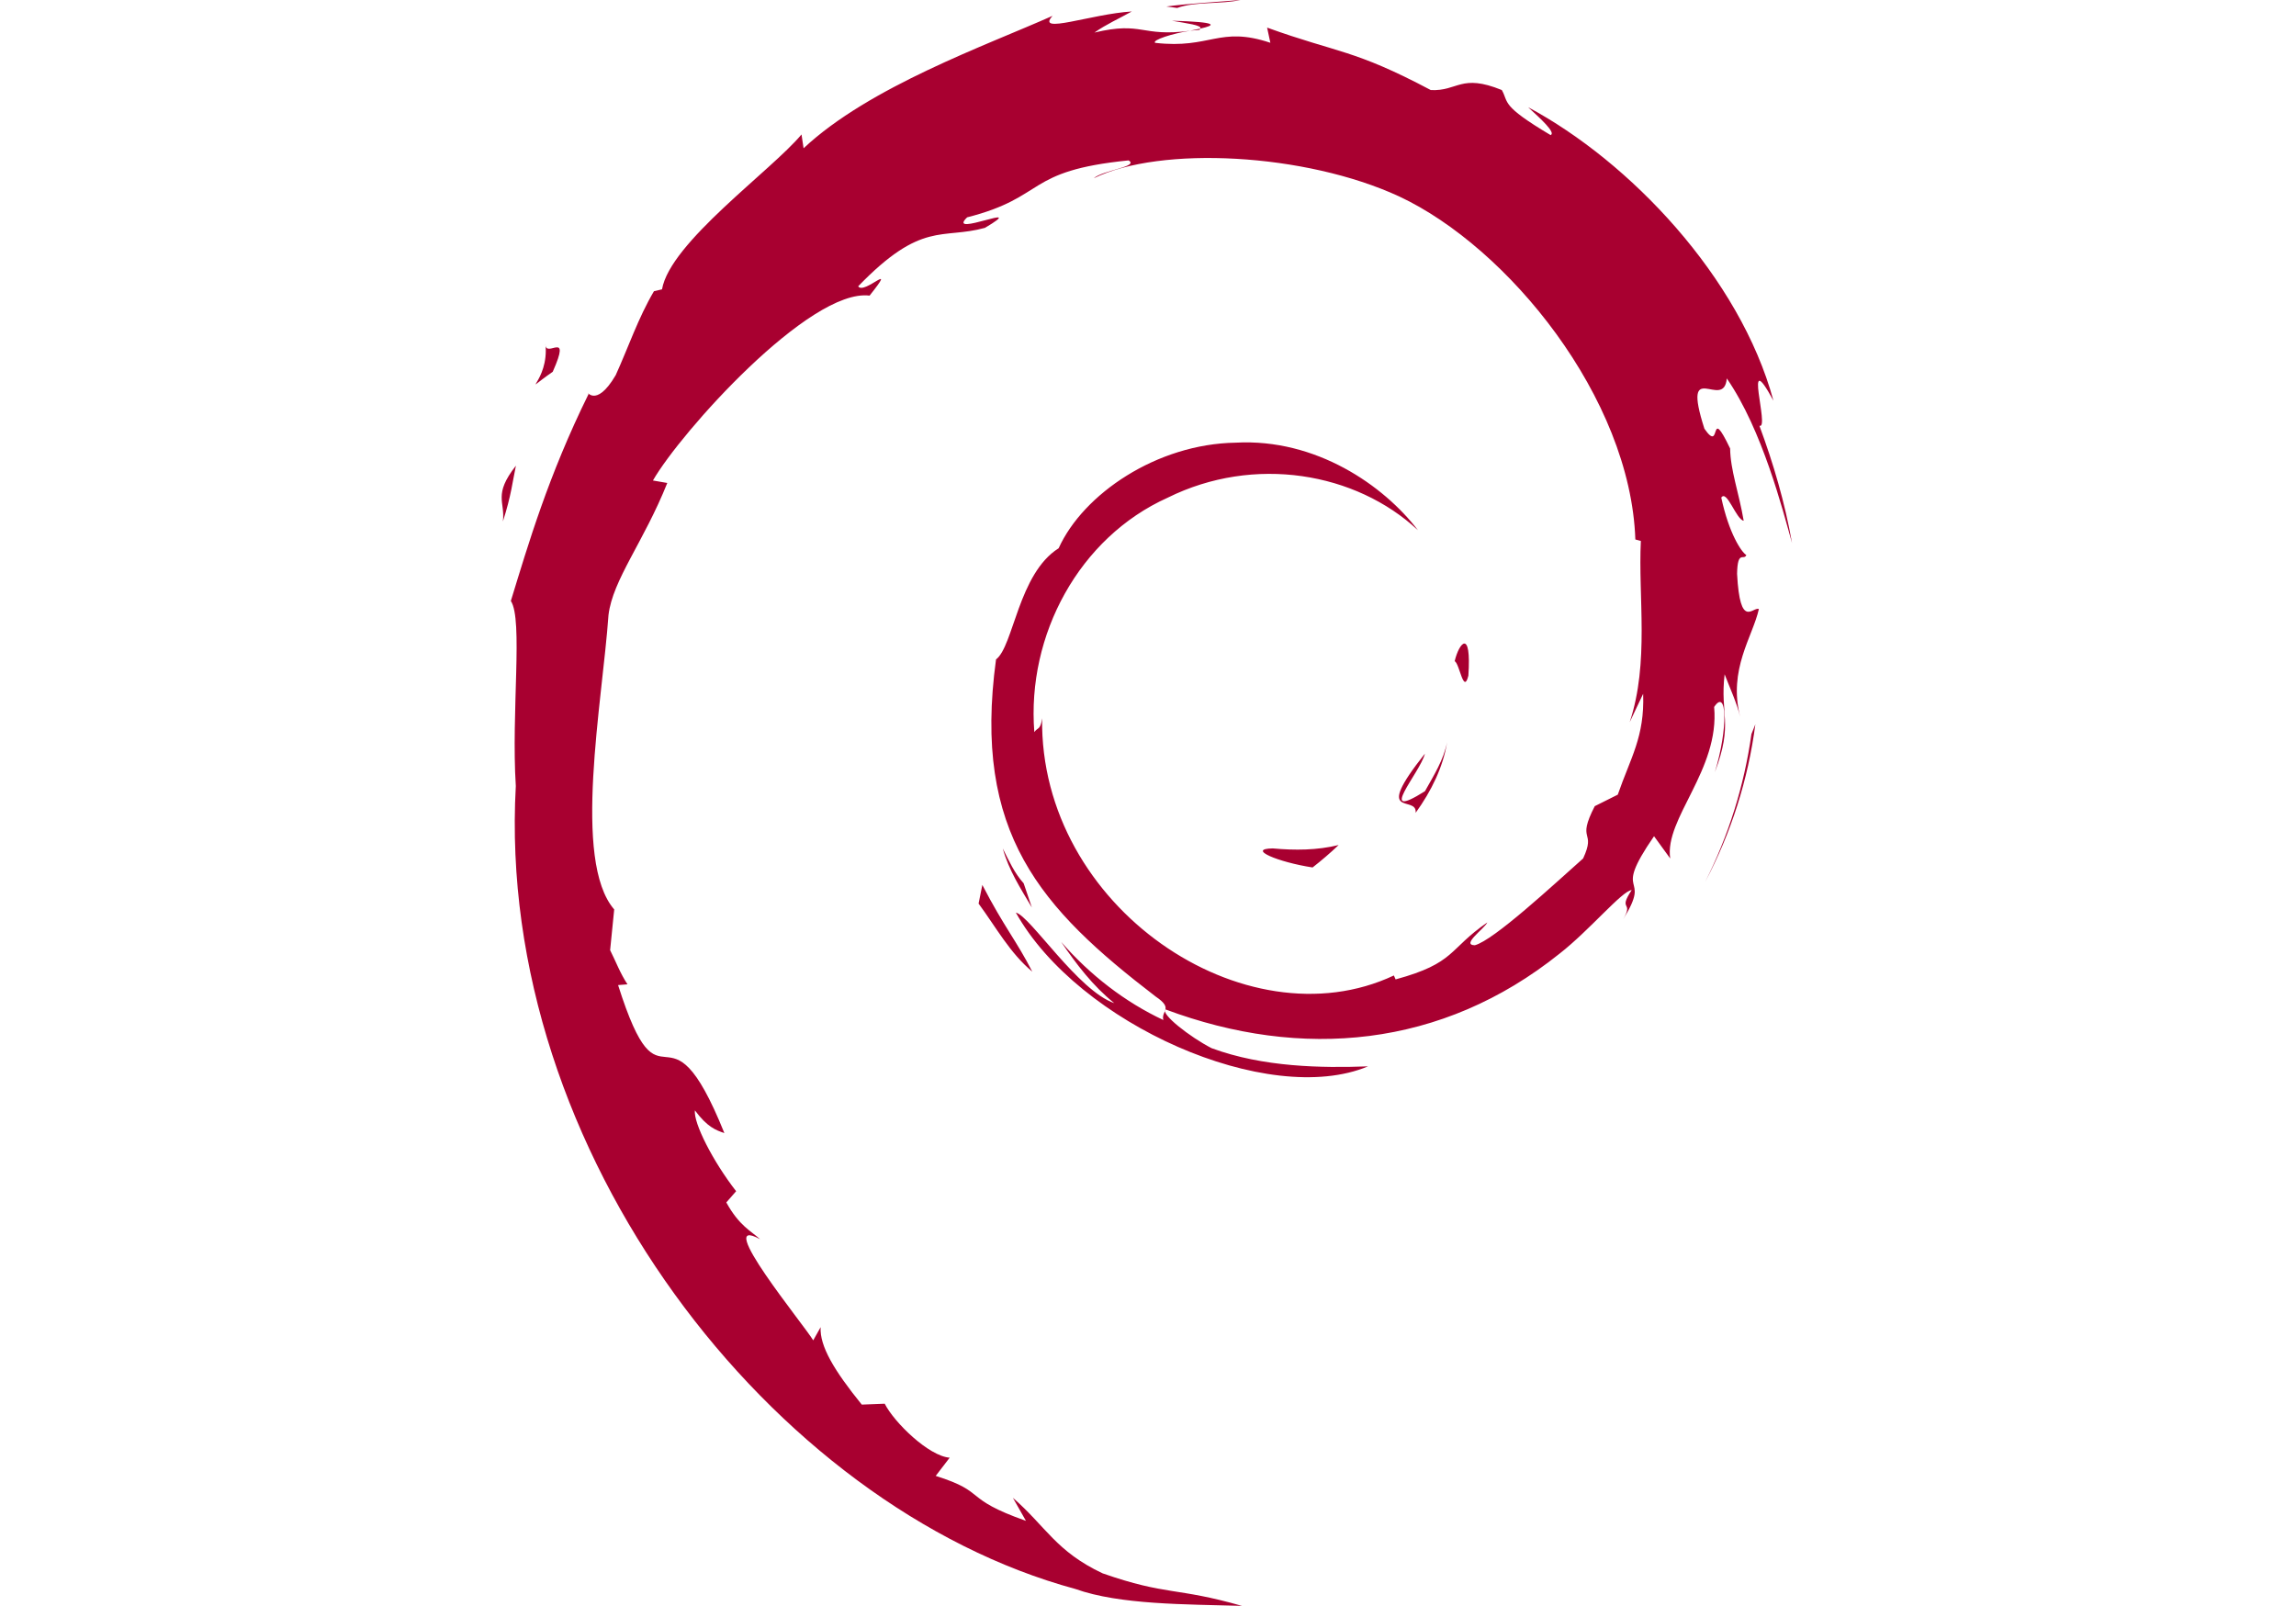 <?xml version="1.0" encoding="UTF-8" standalone="no"?>
<!DOCTYPE svg PUBLIC "-//W3C//DTD SVG 1.1//EN" "http://www.w3.org/Graphics/SVG/1.1/DTD/svg11.dtd">
<svg width="100%" height="100%" viewBox="0 0 183 128" version="1.1" xmlns="http://www.w3.org/2000/svg" xmlns:xlink="http://www.w3.org/1999/xlink" xml:space="preserve" xmlns:serif="http://www.serif.com/" style="fill-rule:evenodd;clip-rule:evenodd;stroke-linejoin:round;stroke-miterlimit:2;">
    <g transform="matrix(1.027,0,0,1.027,25.679,-1.721)">
        <path d="M73.776,67.531C71.711,67.559 74.167,68.594 76.863,69.01C77.565,68.463 78.24,67.882 78.886,67.269C77.207,67.679 75.499,67.688 73.776,67.531M84.862,64.768C86.091,63.071 86.989,61.212 87.304,59.29C87.028,60.659 86.285,61.843 85.584,63.091C81.724,65.522 85.221,61.648 85.582,60.175C81.432,65.4 85.012,63.308 84.862,64.768M88.955,54.12C89.204,50.4 88.222,51.576 87.892,52.995C88.276,53.196 88.582,55.617 88.955,54.12M65.944,3.283C67.046,3.481 68.325,3.633 68.146,3.895C69.352,3.632 69.626,3.389 65.944,3.283M68.146,3.896L67.367,4.057L68.092,3.993L68.146,3.896M102.518,55.53C102.641,58.87 101.54,60.491 100.549,63.359L98.763,64.251C97.303,67.089 98.905,66.053 97.86,68.31C95.579,70.337 90.939,74.655 89.454,75.048C88.37,75.025 90.188,73.77 90.426,73.277C87.374,75.375 87.977,76.424 83.308,77.699L83.172,77.394C71.656,82.811 55.662,72.076 55.873,57.428C55.75,58.359 55.524,58.125 55.268,58.502C54.674,50.965 58.749,43.395 65.621,40.306C72.343,36.977 80.223,38.343 85.038,42.83C82.394,39.365 77.129,35.693 70.89,36.037C64.779,36.134 59.062,40.017 57.155,44.233C54.023,46.205 53.66,51.833 52.296,52.861C50.461,66.352 55.749,72.179 64.694,79.036C66.101,79.985 65.09,80.129 65.281,80.851C62.309,79.459 59.587,77.358 57.35,74.786C58.536,76.525 59.818,78.215 61.475,79.542C58.672,78.593 54.929,72.752 53.835,72.514C58.667,81.163 73.434,87.683 81.168,84.449C77.589,84.58 73.044,84.522 69.023,83.036C67.335,82.167 65.039,80.367 65.449,80.029C76.002,83.973 86.905,83.017 96.035,75.696C98.358,73.886 100.896,70.809 101.629,70.766C100.524,72.427 101.817,71.566 100.969,73.032C103.285,69.299 99.964,71.511 103.363,66.584L104.619,68.313C104.152,65.215 108.467,61.452 108.029,56.551C109.019,55.052 109.133,58.163 108.083,61.612C109.54,57.787 108.467,57.172 108.842,54.015C109.246,55.077 109.777,56.203 110.05,57.323C109.1,53.627 111.025,51.097 111.5,48.95C111.033,48.742 110.036,50.584 109.808,46.218C109.842,44.322 110.336,45.225 110.526,44.758C110.153,44.543 109.177,43.09 108.582,40.302C109.013,39.647 109.733,42 110.321,42.097C109.943,39.88 109.293,38.19 109.268,36.488C107.555,32.909 108.662,36.966 107.272,34.952C105.449,29.265 108.785,33.632 109.01,31.049C111.773,35.052 113.349,41.257 114.072,43.826C113.52,40.693 112.629,37.658 111.54,34.721C112.379,35.075 110.188,28.275 112.631,32.778C110.022,23.178 101.465,14.209 93.593,10C94.555,10.881 95.772,11.989 95.336,12.162C91.421,9.831 92.109,9.649 91.549,8.664C88.359,7.367 88.15,8.768 86.038,8.667C80.026,5.479 78.867,5.817 73.335,3.819L73.587,4.996C69.603,3.669 68.946,5.499 64.642,5C64.379,4.795 66.021,4.26 67.372,4.063C63.522,4.571 63.702,3.304 59.934,4.203C60.863,3.552 61.843,3.121 62.834,2.566C59.695,2.757 55.339,4.394 56.683,2.905C51.562,5.191 42.465,8.398 37.361,13.185L37.2,12.112C34.861,14.921 27,20.499 26.374,24.134L25.749,24.28C24.531,26.34 23.745,28.676 22.779,30.797C21.187,33.51 20.445,31.841 20.672,32.266C17.54,38.615 15.985,43.949 14.642,48.323C15.6,49.755 14.664,56.937 15.027,62.687C13.455,91.081 34.955,118.649 58.457,125.016C61.902,126.246 67.024,126.2 71.381,126.327C66.24,124.856 65.575,125.549 60.568,123.802C56.954,122.101 56.163,120.158 53.604,117.938L54.618,119.728C49.599,117.953 51.7,117.53 47.616,116.237L48.699,114.825C47.072,114.702 44.39,112.085 43.657,110.634L41.878,110.704C39.74,108.066 38.601,106.166 38.684,104.693L38.109,105.717C37.457,104.598 30.244,95.824 33.986,97.867C33.29,97.23 32.366,96.832 31.364,95.011L32.126,94.14C30.324,91.824 28.811,88.853 28.926,87.864C29.886,89.162 30.553,89.404 31.213,89.627C26.665,78.342 26.41,89.005 22.965,78.14L23.694,78.081C23.135,77.239 22.796,76.325 22.347,75.429L22.663,72.268C19.389,68.482 21.747,56.17 22.22,49.417C22.548,46.671 24.953,43.748 26.783,39.165L25.669,38.973C27.8,35.256 37.836,24.045 42.484,24.622C44.735,21.793 42.038,24.611 41.598,23.899C46.543,18.78 48.098,20.282 51.436,19.362C55.036,17.225 48.347,20.195 50.053,18.547C56.276,16.958 54.463,14.934 62.581,14.127C63.438,14.614 60.594,14.879 59.88,15.512C65.065,12.976 76.288,13.553 83.577,16.92C92.035,20.872 101.538,32.558 101.913,43.551L102.34,43.665C102.124,48.035 103.009,53.089 101.475,57.731L102.518,55.53M51.233,70.366L50.943,71.814C52.3,73.659 53.378,75.657 55.11,77.097C53.864,74.663 52.937,73.657 51.233,70.366M54.441,70.24C53.723,69.445 53.297,68.489 52.821,67.536C53.277,69.211 54.209,70.65 55.076,72.114L54.441,70.24M111.226,57.897L110.922,58.659C110.362,62.66 109.146,66.541 107.323,70.146C109.346,66.329 110.668,62.181 111.226,57.897M66.353,2.293C67.749,1.78 69.786,2.012 71.267,1.676C69.337,1.838 67.415,1.935 65.517,2.179L66.353,2.293M17.326,28.362C17.648,31.341 15.084,32.497 17.893,30.533C19.399,27.143 17.305,29.598 17.326,28.362M14.025,42.15C14.671,40.164 14.789,38.97 15.036,37.822C13.248,40.107 14.213,40.595 14.025,42.15" style="fill:rgb(168,0,48);fill-rule:nonzero;"/>
    </g>
</svg>
